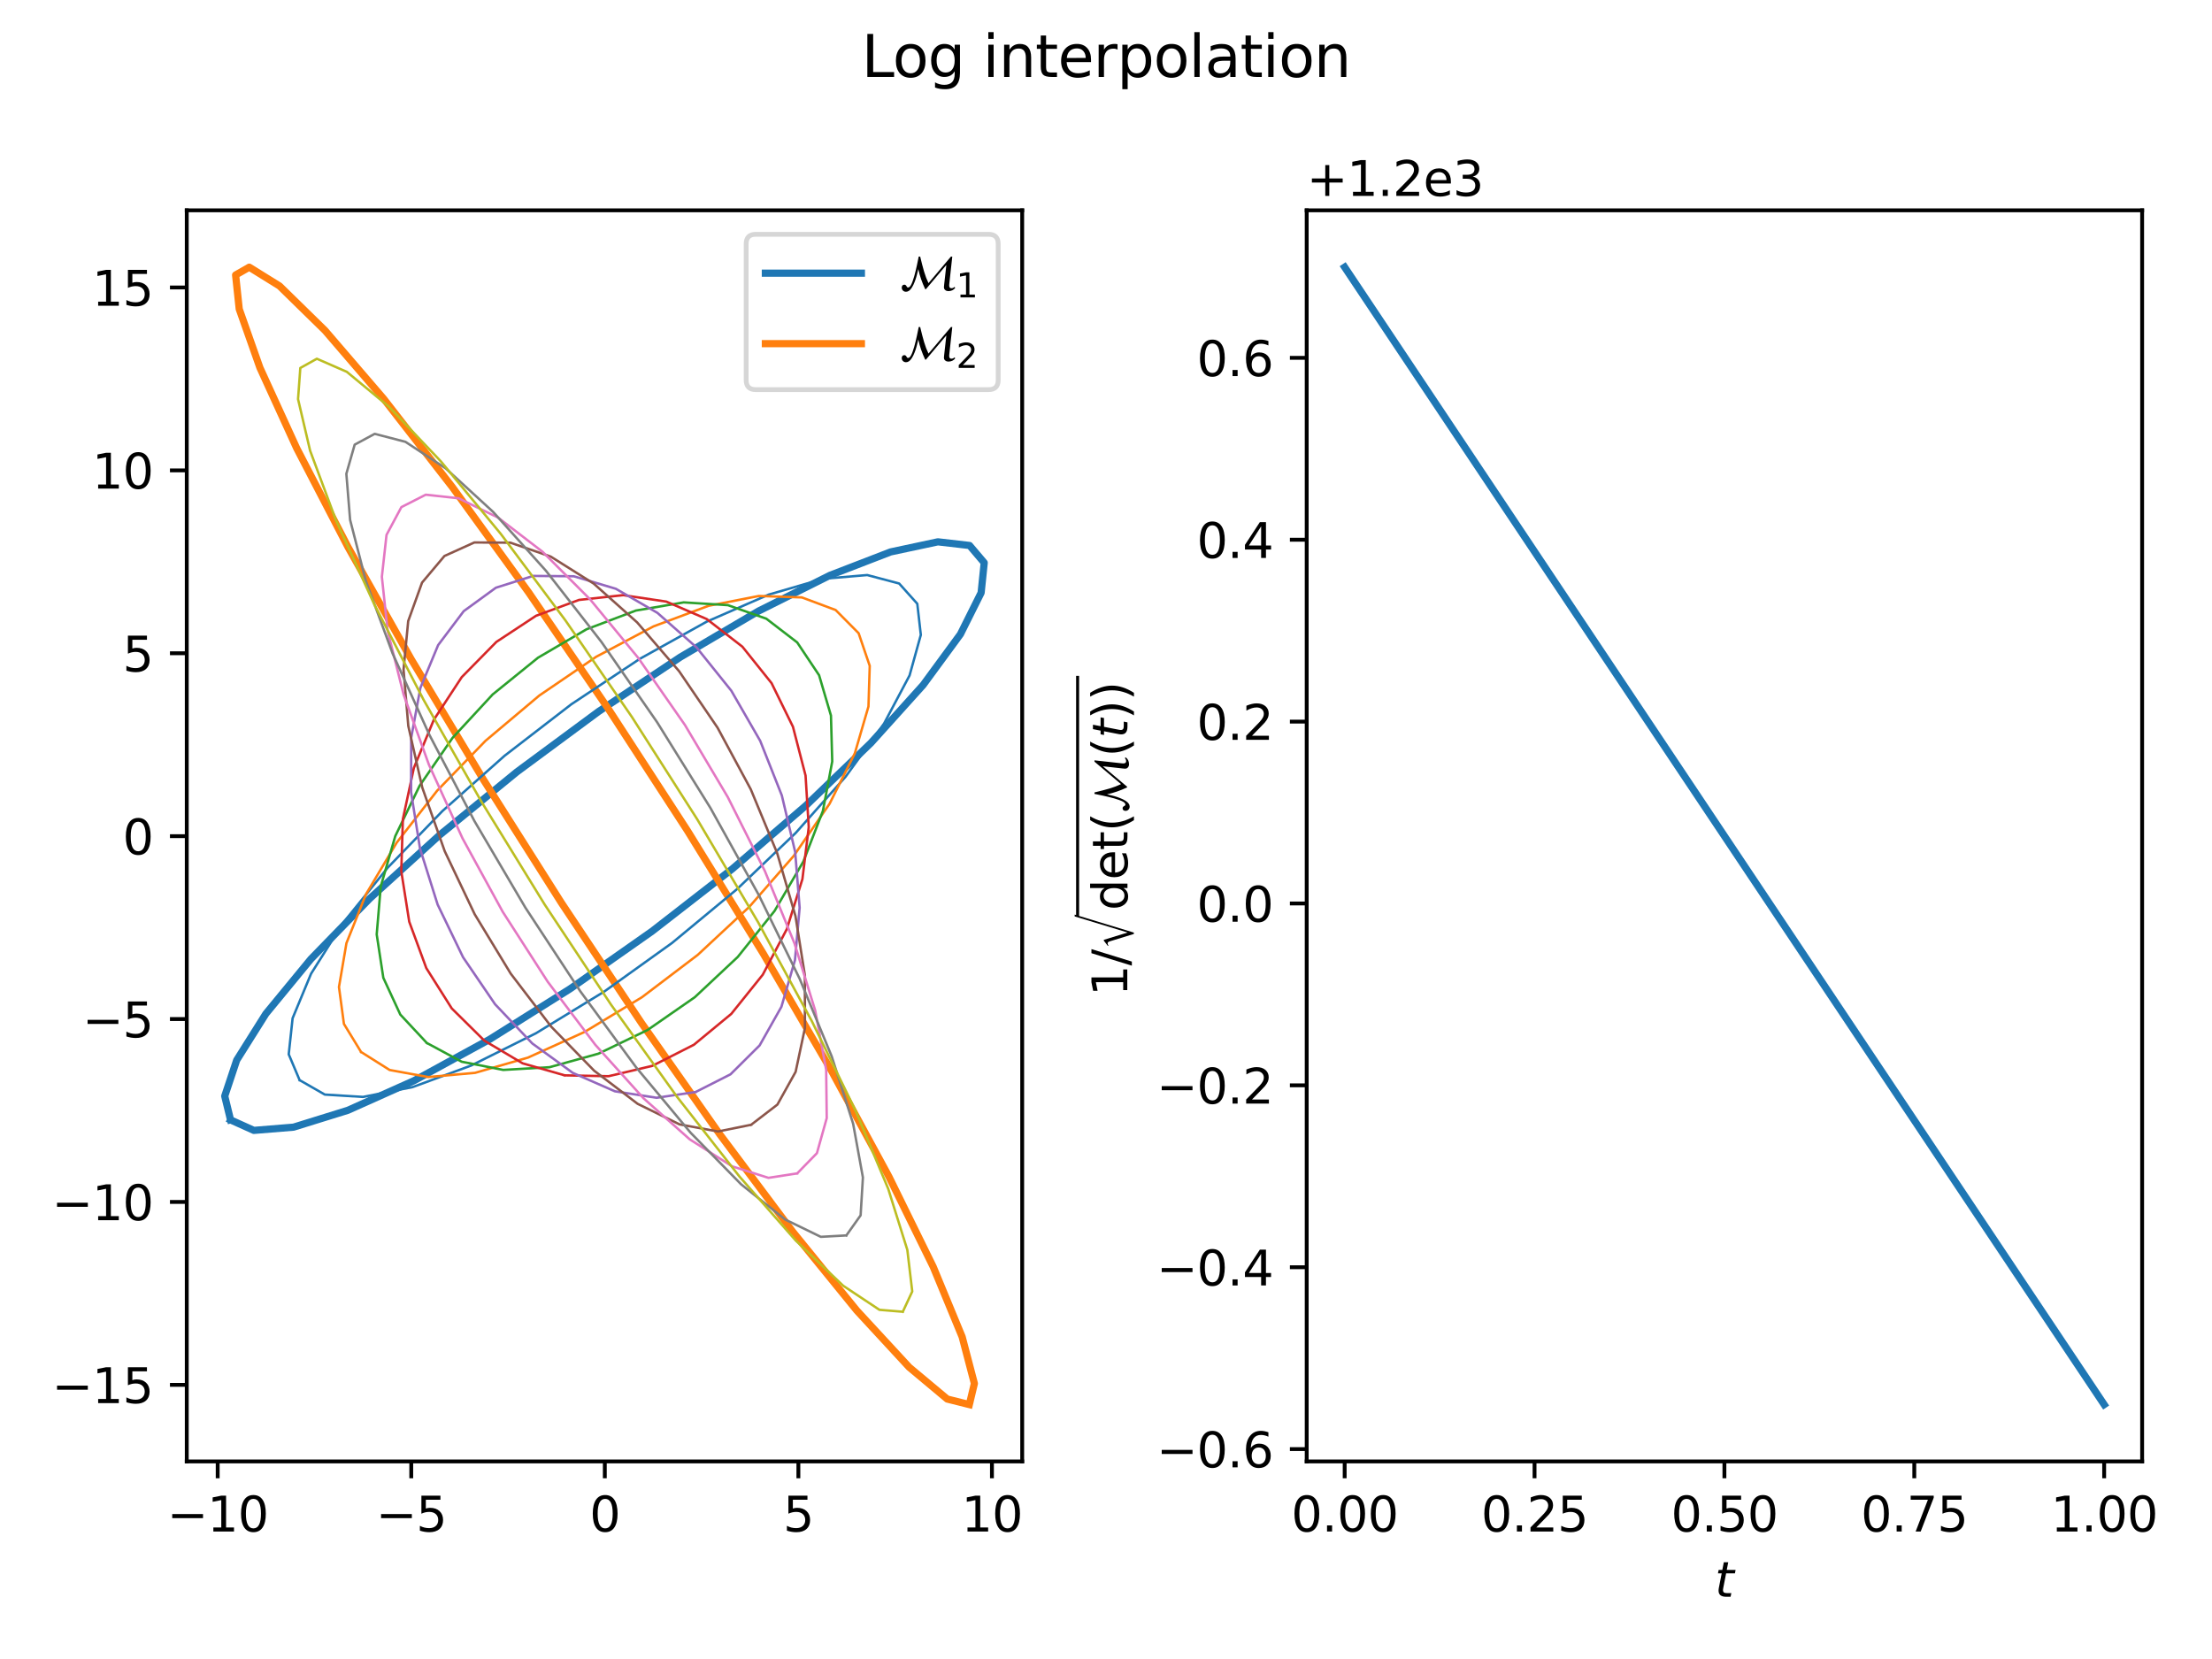 <?xml version="1.0" encoding="utf-8" standalone="no"?>
<!DOCTYPE svg PUBLIC "-//W3C//DTD SVG 1.1//EN"
  "http://www.w3.org/Graphics/SVG/1.1/DTD/svg11.dtd">
<svg xmlns:xlink="http://www.w3.org/1999/xlink" width="460.8pt" height="345.6pt" viewBox="0 0 460.8 345.6" xmlns="http://www.w3.org/2000/svg" version="1.1">
 <defs>
  <style type="text/css">*{stroke-linejoin: round; stroke-linecap: butt}</style>
 </defs>
 <g id="figure_1">
  <g id="patch_1">
   <path d="M 0 345.6 
L 460.8 345.6 
L 460.8 0 
L 0 0 
z
" style="fill: #ffffff"/>
  </g>
  <g id="axes_1">
   <g id="patch_2">
    <path d="M 38.905 304.444 
L 212.941 304.444 
L 212.941 43.812 
L 38.905 43.812 
z
" style="fill: #ffffff"/>
   </g>
   <g id="matplotlib.axis_1">
    <g id="xtick_1">
     <g id="line2d_1">
      <defs>
       <path id="mf4f79aca85" d="M 0 0 
L 0 3.5 
" style="stroke: #000000; stroke-width: 0.8"/>
      </defs>
      <g>
       <use xlink:href="#mf4f79aca85" x="45.348" y="304.444" style="stroke: #000000; stroke-width: 0.8"/>
      </g>
     </g>
     <g id="text_1">
      <!-- −10 -->
      <g transform="translate(34.796 319.042) scale(0.1 -0.1)">
       <defs>
        <path id="DejaVuSans-2212" d="M 678 2272 
L 4684 2272 
L 4684 1741 
L 678 1741 
L 678 2272 
z
" transform="scale(0.016)"/>
        <path id="DejaVuSans-31" d="M 794 531 
L 1825 531 
L 1825 4091 
L 703 3866 
L 703 4441 
L 1819 4666 
L 2450 4666 
L 2450 531 
L 3481 531 
L 3481 0 
L 794 0 
L 794 531 
z
" transform="scale(0.016)"/>
        <path id="DejaVuSans-30" d="M 2034 4250 
Q 1547 4250 1301 3770 
Q 1056 3291 1056 2328 
Q 1056 1369 1301 889 
Q 1547 409 2034 409 
Q 2525 409 2770 889 
Q 3016 1369 3016 2328 
Q 3016 3291 2770 3770 
Q 2525 4250 2034 4250 
z
M 2034 4750 
Q 2819 4750 3233 4129 
Q 3647 3509 3647 2328 
Q 3647 1150 3233 529 
Q 2819 -91 2034 -91 
Q 1250 -91 836 529 
Q 422 1150 422 2328 
Q 422 3509 836 4129 
Q 1250 4750 2034 4750 
z
" transform="scale(0.016)"/>
       </defs>
       <use xlink:href="#DejaVuSans-2212"/>
       <use xlink:href="#DejaVuSans-31" x="83.789"/>
       <use xlink:href="#DejaVuSans-30" x="147.412"/>
      </g>
     </g>
    </g>
    <g id="xtick_2">
     <g id="line2d_2">
      <g>
       <use xlink:href="#mf4f79aca85" x="85.671" y="304.444" style="stroke: #000000; stroke-width: 0.8"/>
      </g>
     </g>
     <g id="text_2">
      <!-- −5 -->
      <g transform="translate(78.3 319.042) scale(0.1 -0.1)">
       <defs>
        <path id="DejaVuSans-35" d="M 691 4666 
L 3169 4666 
L 3169 4134 
L 1269 4134 
L 1269 2991 
Q 1406 3038 1543 3061 
Q 1681 3084 1819 3084 
Q 2600 3084 3056 2656 
Q 3513 2228 3513 1497 
Q 3513 744 3044 326 
Q 2575 -91 1722 -91 
Q 1428 -91 1123 -41 
Q 819 9 494 109 
L 494 744 
Q 775 591 1075 516 
Q 1375 441 1709 441 
Q 2250 441 2565 725 
Q 2881 1009 2881 1497 
Q 2881 1984 2565 2268 
Q 2250 2553 1709 2553 
Q 1456 2553 1204 2497 
Q 953 2441 691 2322 
L 691 4666 
z
" transform="scale(0.016)"/>
       </defs>
       <use xlink:href="#DejaVuSans-2212"/>
       <use xlink:href="#DejaVuSans-35" x="83.789"/>
      </g>
     </g>
    </g>
    <g id="xtick_3">
     <g id="line2d_3">
      <g>
       <use xlink:href="#mf4f79aca85" x="125.994" y="304.444" style="stroke: #000000; stroke-width: 0.8"/>
      </g>
     </g>
     <g id="text_3">
      <!-- 0 -->
      <g transform="translate(122.813 319.042) scale(0.1 -0.1)">
       <use xlink:href="#DejaVuSans-30"/>
      </g>
     </g>
    </g>
    <g id="xtick_4">
     <g id="line2d_4">
      <g>
       <use xlink:href="#mf4f79aca85" x="166.317" y="304.444" style="stroke: #000000; stroke-width: 0.8"/>
      </g>
     </g>
     <g id="text_4">
      <!-- 5 -->
      <g transform="translate(163.136 319.042) scale(0.1 -0.1)">
       <use xlink:href="#DejaVuSans-35"/>
      </g>
     </g>
    </g>
    <g id="xtick_5">
     <g id="line2d_5">
      <g>
       <use xlink:href="#mf4f79aca85" x="206.64" y="304.444" style="stroke: #000000; stroke-width: 0.8"/>
      </g>
     </g>
     <g id="text_5">
      <!-- 10 -->
      <g transform="translate(200.277 319.042) scale(0.1 -0.1)">
       <use xlink:href="#DejaVuSans-31"/>
       <use xlink:href="#DejaVuSans-30" x="63.623"/>
      </g>
     </g>
    </g>
   </g>
   <g id="matplotlib.axis_2">
    <g id="ytick_1">
     <g id="line2d_6">
      <defs>
       <path id="md50366a484" d="M 0 0 
L -3.5 0 
" style="stroke: #000000; stroke-width: 0.8"/>
      </defs>
      <g>
       <use xlink:href="#md50366a484" x="38.905" y="288.49" style="stroke: #000000; stroke-width: 0.8"/>
      </g>
     </g>
     <g id="text_6">
      <!-- −15 -->
      <g transform="translate(10.8 292.289) scale(0.1 -0.1)">
       <use xlink:href="#DejaVuSans-2212"/>
       <use xlink:href="#DejaVuSans-31" x="83.789"/>
       <use xlink:href="#DejaVuSans-35" x="147.412"/>
      </g>
     </g>
    </g>
    <g id="ytick_2">
     <g id="line2d_7">
      <g>
       <use xlink:href="#md50366a484" x="38.905" y="250.389" style="stroke: #000000; stroke-width: 0.8"/>
      </g>
     </g>
     <g id="text_7">
      <!-- −10 -->
      <g transform="translate(10.8 254.188) scale(0.1 -0.1)">
       <use xlink:href="#DejaVuSans-2212"/>
       <use xlink:href="#DejaVuSans-31" x="83.789"/>
       <use xlink:href="#DejaVuSans-30" x="147.412"/>
      </g>
     </g>
    </g>
    <g id="ytick_3">
     <g id="line2d_8">
      <g>
       <use xlink:href="#md50366a484" x="38.905" y="212.288" style="stroke: #000000; stroke-width: 0.8"/>
      </g>
     </g>
     <g id="text_8">
      <!-- −5 -->
      <g transform="translate(17.163 216.088) scale(0.1 -0.1)">
       <use xlink:href="#DejaVuSans-2212"/>
       <use xlink:href="#DejaVuSans-35" x="83.789"/>
      </g>
     </g>
    </g>
    <g id="ytick_4">
     <g id="line2d_9">
      <g>
       <use xlink:href="#md50366a484" x="38.905" y="174.188" style="stroke: #000000; stroke-width: 0.8"/>
      </g>
     </g>
     <g id="text_9">
      <!-- 0 -->
      <g transform="translate(25.542 177.987) scale(0.1 -0.1)">
       <use xlink:href="#DejaVuSans-30"/>
      </g>
     </g>
    </g>
    <g id="ytick_5">
     <g id="line2d_10">
      <g>
       <use xlink:href="#md50366a484" x="38.905" y="136.087" style="stroke: #000000; stroke-width: 0.8"/>
      </g>
     </g>
     <g id="text_10">
      <!-- 5 -->
      <g transform="translate(25.542 139.886) scale(0.1 -0.1)">
       <use xlink:href="#DejaVuSans-35"/>
      </g>
     </g>
    </g>
    <g id="ytick_6">
     <g id="line2d_11">
      <g>
       <use xlink:href="#md50366a484" x="38.905" y="97.987" style="stroke: #000000; stroke-width: 0.8"/>
      </g>
     </g>
     <g id="text_11">
      <!-- 10 -->
      <g transform="translate(19.18 101.786) scale(0.1 -0.1)">
       <use xlink:href="#DejaVuSans-31"/>
       <use xlink:href="#DejaVuSans-30" x="63.623"/>
      </g>
     </g>
    </g>
    <g id="ytick_7">
     <g id="line2d_12">
      <g>
       <use xlink:href="#md50366a484" x="38.905" y="59.886" style="stroke: #000000; stroke-width: 0.8"/>
      </g>
     </g>
     <g id="text_12">
      <!-- 15 -->
      <g transform="translate(19.18 63.685) scale(0.1 -0.1)">
       <use xlink:href="#DejaVuSans-31"/>
       <use xlink:href="#DejaVuSans-35" x="63.623"/>
      </g>
     </g>
    </g>
   </g>
   <g id="line2d_13">
    <path d="M 48.025 233.292 
L 46.815 228.338 
L 49.308 220.852 
L 55.386 211.185 
L 64.765 199.787 
L 77.008 187.192 
L 91.541 173.989 
L 107.685 160.796 
L 124.685 148.228 
L 141.747 136.875 
L 158.071 127.266 
L 172.896 119.851 
L 185.528 114.977 
L 195.376 112.872 
L 201.98 113.633 
L 205.031 117.227 
L 204.386 123.483 
L 200.075 132.111 
L 192.301 142.705 
L 181.426 154.772 
L 167.959 167.747 
L 152.53 181.023 
L 135.86 193.98 
L 118.729 206.011 
L 101.938 216.554 
L 86.271 225.116 
L 72.462 231.296 
L 61.156 234.807 
L 52.881 235.482 
L 48.025 233.292 
" clip-path="url(#p5edd21b27c)" style="fill: none; stroke: #1f77b4; stroke-width: 1.5; stroke-linecap: square"/>
   </g>
   <g id="line2d_14">
    <path d="M 201.93 292.597 
L 197.329 291.447 
L 189.392 284.814 
L 178.49 273.008 
L 165.134 256.581 
L 149.948 236.302 
L 133.641 213.119 
L 116.977 188.115 
L 100.735 162.46 
L 85.674 137.353 
L 72.498 113.969 
L 61.823 93.4 
L 54.149 76.609 
L 49.835 64.381 
L 49.081 57.287 
L 51.924 55.659 
L 58.23 59.574 
L 67.705 68.847 
L 79.906 83.047 
L 94.261 101.508 
L 110.1 123.367 
L 126.682 147.603 
L 143.233 173.082 
L 158.977 198.613 
L 173.178 223.001 
L 185.174 245.107 
L 194.402 263.897 
L 200.432 278.492 
L 202.981 288.21 
L 201.93 292.597 
" clip-path="url(#p5edd21b27c)" style="fill: none; stroke: #ff7f0e; stroke-width: 1.5; stroke-linecap: square"/>
   </g>
   <g id="line2d_15">
    <path d="M 62.417 225.01 
L 60.146 219.626 
L 60.955 212.117 
L 64.804 202.834 
L 71.514 192.212 
L 80.772 180.747 
L 92.145 168.975 
L 105.1 157.448 
L 119.032 146.702 
L 133.29 137.242 
L 147.206 129.51 
L 160.131 123.867 
L 171.459 120.576 
L 180.662 119.793 
L 187.308 121.553 
L 191.088 125.774 
L 191.823 132.259 
L 189.481 140.704 
L 184.17 150.715 
L 176.138 161.824 
L 165.763 173.511 
L 153.527 185.229 
L 140.004 196.431 
L 125.826 206.593 
L 111.656 215.24 
L 98.156 221.967 
L 85.958 226.46 
L 75.632 228.509 
L 67.661 228.018 
L 62.417 225.01 
" clip-path="url(#p5edd21b27c)" style="fill: none; stroke: #1f77b4; stroke-width: 0.5; stroke-linecap: square"/>
   </g>
   <g id="line2d_16">
    <path d="M 75.219 219.148 
L 71.646 213.298 
L 70.614 205.618 
L 72.172 196.469 
L 76.246 186.278 
L 82.647 175.522 
L 91.074 164.703 
L 101.134 154.328 
L 112.357 144.882 
L 124.217 136.805 
L 136.16 130.477 
L 147.628 126.193 
L 158.084 124.153 
L 167.04 124.452 
L 174.077 127.077 
L 178.865 131.905 
L 181.181 138.71 
L 180.917 147.174 
L 178.084 156.901 
L 172.816 167.436 
L 165.358 178.287 
L 156.06 188.946 
L 145.356 198.916 
L 133.747 207.729 
L 121.775 214.973 
L 110 220.311 
L 98.973 223.492 
L 89.21 224.367 
L 81.167 222.897 
L 75.219 219.148 
" clip-path="url(#p5edd21b27c)" style="fill: none; stroke: #ff7f0e; stroke-width: 0.5; stroke-linecap: square"/>
   </g>
   <g id="line2d_17">
    <path d="M 88.915 217.269 
L 83.388 211.348 
L 79.852 203.69 
L 78.474 194.652 
L 79.318 184.657 
L 82.344 174.172 
L 87.411 163.689 
L 94.283 153.696 
L 102.637 144.661 
L 112.084 137.007 
L 122.18 131.092 
L 132.455 127.192 
L 142.428 125.489 
L 151.633 126.063 
L 159.639 128.888 
L 166.071 133.83 
L 170.63 140.66 
L 173.101 149.058 
L 173.37 158.63 
L 171.423 168.93 
L 167.352 179.476 
L 161.348 189.775 
L 153.69 199.345 
L 144.737 207.738 
L 134.908 214.563 
L 124.662 219.5 
L 114.478 222.318 
L 104.833 222.885 
L 96.177 221.176 
L 88.915 217.269 
" clip-path="url(#p5edd21b27c)" style="fill: none; stroke: #2ca02c; stroke-width: 0.5; stroke-linecap: square"/>
   </g>
   <g id="line2d_18">
    <path d="M 117.625 224.014 
L 108.861 221.506 
L 100.898 216.785 
L 94.109 210.072 
L 88.81 201.681 
L 85.251 192.005 
L 83.596 181.496 
L 83.924 170.645 
L 86.219 159.959 
L 90.374 149.939 
L 96.194 141.053 
L 103.408 133.716 
L 111.678 128.271 
L 120.617 124.974 
L 129.808 123.978 
L 138.82 125.329 
L 147.233 128.965 
L 154.652 134.716 
L 160.732 142.312 
L 165.187 151.399 
L 167.81 161.551 
L 168.477 172.295 
L 167.158 183.126 
L 163.914 193.54 
L 158.897 203.049 
L 152.341 211.208 
L 144.554 217.637 
L 135.899 222.033 
L 126.78 224.193 
L 117.625 224.014 
" clip-path="url(#p5edd21b27c)" style="fill: none; stroke: #d62728; stroke-width: 0.5; stroke-linecap: square"/>
   </g>
   <g id="line2d_19">
    <path d="M 144.914 227.485 
L 136.754 228.685 
L 128.09 227.337 
L 119.328 223.504 
L 110.878 217.365 
L 103.135 209.207 
L 96.461 199.411 
L 91.167 188.436 
L 87.502 176.795 
L 85.637 165.032 
L 85.659 153.697 
L 87.567 143.321 
L 91.271 134.387 
L 96.6 127.315 
L 103.302 122.434 
L 111.066 119.973 
L 119.528 120.047 
L 128.292 122.653 
L 136.949 127.669 
L 145.093 134.859 
L 152.344 143.889 
L 158.364 154.335 
L 162.869 165.71 
L 165.651 177.481 
L 166.578 189.098 
L 165.607 200.018 
L 162.784 209.73 
L 158.241 217.78 
L 152.19 223.792 
L 144.914 227.485 
" clip-path="url(#p5edd21b27c)" style="fill: none; stroke: #9467bd; stroke-width: 0.5; stroke-linecap: square"/>
   </g>
   <g id="line2d_20">
    <path d="M 156.467 234.314 
L 149.563 235.71 
L 141.557 234.229 
L 132.824 229.941 
L 123.771 223.045 
L 114.823 213.865 
L 106.396 202.83 
L 98.886 190.456 
L 92.643 177.32 
L 87.96 164.039 
L 85.056 151.232 
L 84.065 139.498 
L 85.035 129.386 
L 87.92 121.37 
L 92.586 115.823 
L 98.814 113.005 
L 106.312 113.048 
L 114.731 115.949 
L 123.676 121.574 
L 132.73 129.659 
L 141.469 139.827 
L 149.484 151.601 
L 156.401 164.431 
L 161.896 177.717 
L 165.713 190.838 
L 167.672 203.181 
L 167.682 214.168 
L 165.743 223.285 
L 161.945 230.107 
L 156.467 234.314 
" clip-path="url(#p5edd21b27c)" style="fill: none; stroke: #8c564b; stroke-width: 0.5; stroke-linecap: square"/>
   </g>
   <g id="line2d_21">
    <path d="M 166.07 244.439 
L 160.086 245.367 
L 152.508 242.967 
L 143.69 237.351 
L 134.044 228.781 
L 124.022 217.659 
L 114.092 204.504 
L 104.719 189.932 
L 96.341 174.623 
L 89.349 159.294 
L 84.071 144.662 
L 80.752 131.41 
L 79.55 120.158 
L 80.519 111.433 
L 83.614 105.642 
L 88.691 103.056 
L 95.512 103.796 
L 103.759 107.828 
L 113.045 114.962 
L 122.937 124.866 
L 132.971 137.076 
L 142.68 151.022 
L 151.608 166.05 
L 159.338 181.459 
L 165.51 196.529 
L 169.833 210.553 
L 172.107 222.877 
L 172.225 232.924 
L 170.18 240.225 
L 166.07 244.439 
" clip-path="url(#p5edd21b27c)" style="fill: none; stroke: #e377c2; stroke-width: 0.5; stroke-linecap: square"/>
   </g>
   <g id="line2d_22">
    <path d="M 176.311 257.359 
L 170.989 257.655 
L 163.562 254.047 
L 154.378 246.705 
L 143.868 235.973 
L 132.521 222.351 
L 120.869 206.478 
L 109.457 189.094 
L 98.819 171.014 
L 89.45 153.082 
L 81.791 136.136 
L 76.199 120.971 
L 72.934 108.293 
L 72.151 98.697 
L 73.886 92.63 
L 78.057 90.377 
L 84.469 92.043 
L 92.823 97.55 
L 102.729 106.641 
L 113.722 118.89 
L 125.288 133.724 
L 136.888 150.451 
L 147.979 168.287 
L 158.041 186.4 
L 166.605 203.941 
L 173.27 220.091 
L 177.725 234.095 
L 179.76 245.298 
L 179.282 253.175 
L 176.311 257.359 
" clip-path="url(#p5edd21b27c)" style="fill: none; stroke: #7f7f7f; stroke-width: 0.5; stroke-linecap: square"/>
   </g>
   <g id="line2d_23">
    <path d="M 188.07 273.262 
L 183.199 272.859 
L 175.653 267.842 
L 165.785 258.446 
L 154.057 245.109 
L 141.016 228.457 
L 127.273 209.267 
L 113.47 188.437 
L 100.253 166.941 
L 88.239 145.783 
L 77.991 125.954 
L 69.987 108.38 
L 64.602 93.883 
L 62.088 83.141 
L 62.562 76.656 
L 66.002 74.732 
L 72.247 77.458 
L 81.005 84.708 
L 91.866 96.141 
L 104.324 111.223 
L 117.795 129.25 
L 131.649 149.378 
L 145.239 170.666 
L 157.929 192.119 
L 169.125 212.733 
L 178.305 231.545 
L 185.039 247.675 
L 189.012 260.369 
L 190.038 269.033 
L 188.07 273.262 
" clip-path="url(#p5edd21b27c)" style="fill: none; stroke: #bcbd22; stroke-width: 0.5; stroke-linecap: square"/>
   </g>
   <g id="patch_3">
    <path d="M 38.905 304.444 
L 38.905 43.812 
" style="fill: none; stroke: #000000; stroke-width: 0.8; stroke-linejoin: miter; stroke-linecap: square"/>
   </g>
   <g id="patch_4">
    <path d="M 212.941 304.444 
L 212.941 43.812 
" style="fill: none; stroke: #000000; stroke-width: 0.8; stroke-linejoin: miter; stroke-linecap: square"/>
   </g>
   <g id="patch_5">
    <path d="M 38.905 304.444 
L 212.941 304.444 
" style="fill: none; stroke: #000000; stroke-width: 0.8; stroke-linejoin: miter; stroke-linecap: square"/>
   </g>
   <g id="patch_6">
    <path d="M 38.905 43.812 
L 212.941 43.812 
" style="fill: none; stroke: #000000; stroke-width: 0.8; stroke-linejoin: miter; stroke-linecap: square"/>
   </g>
   <g id="legend_1">
    <g id="patch_7">
     <path d="M 157.441 81.168 
L 205.941 81.168 
Q 207.941 81.168 207.941 79.168 
L 207.941 50.812 
Q 207.941 48.812 205.941 48.812 
L 157.441 48.812 
Q 155.441 48.812 155.441 50.812 
L 155.441 79.168 
Q 155.441 81.168 157.441 81.168 
z
" style="fill: #ffffff; opacity: 0.8; stroke: #cccccc; stroke-linejoin: miter"/>
    </g>
    <g id="line2d_24">
     <path d="M 159.441 56.911 
L 169.441 56.911 
L 179.441 56.911 
" style="fill: none; stroke: #1f77b4; stroke-width: 1.5; stroke-linecap: square"/>
    </g>
    <g id="text_13">
     <!-- $\mathcal{M}_1$ -->
     <g transform="translate(187.441 60.411) scale(0.1 -0.1)">
      <defs>
       <path id="STIXNonUnicode-Italic-e239" d="M 7123 346 
L 7219 224 
Q 6912 -205 6310 -205 
Q 6208 -205 6096 -169 
Q 5984 -134 5865 -12 
Q 5747 109 5747 307 
Q 5747 384 5779 653 
L 6061 3181 
L 6042 3181 
L 3405 51 
L 3309 51 
Q 2682 1382 2413 2650 
L 2406 2650 
Q 2400 2611 2345 2390 
Q 2291 2170 2265 2061 
Q 2240 1952 2179 1725 
Q 2118 1498 2060 1338 
Q 2003 1178 1926 976 
Q 1850 774 1760 592 
Q 1670 410 1568 250 
Q 1229 -288 813 -288 
Q 576 -288 416 -131 
Q 256 26 256 250 
Q 256 422 345 528 
Q 435 634 595 634 
Q 698 634 768 576 
Q 838 518 867 451 
Q 896 384 947 326 
Q 998 269 1062 269 
Q 1274 269 1446 570 
Q 1555 762 1673 1088 
Q 1792 1414 1881 1731 
Q 1971 2048 2076 2483 
Q 2182 2918 2236 3187 
Q 2291 3456 2371 3840 
Q 2451 4224 2464 4294 
L 2656 4294 
Q 2931 3136 3168 2329 
Q 3405 1523 3738 838 
L 6662 4294 
L 6835 4294 
L 6445 730 
Q 6432 614 6432 544 
Q 6432 173 6714 173 
Q 6950 173 7123 346 
z
" transform="scale(0.016)"/>
      </defs>
      <use xlink:href="#STIXNonUnicode-Italic-e239" transform="translate(0 0.906)"/>
      <use xlink:href="#DejaVuSans-31" transform="translate(117.557 -15.5) scale(0.7)"/>
     </g>
    </g>
    <g id="line2d_25">
     <path d="M 159.441 71.589 
L 169.441 71.589 
L 179.441 71.589 
" style="fill: none; stroke: #ff7f0e; stroke-width: 1.5; stroke-linecap: square"/>
    </g>
    <g id="text_14">
     <!-- $\mathcal{M}_2$ -->
     <g transform="translate(187.441 75.089) scale(0.1 -0.1)">
      <defs>
       <path id="DejaVuSans-32" d="M 1228 531 
L 3431 531 
L 3431 0 
L 469 0 
L 469 531 
Q 828 903 1448 1529 
Q 2069 2156 2228 2338 
Q 2531 2678 2651 2914 
Q 2772 3150 2772 3378 
Q 2772 3750 2511 3984 
Q 2250 4219 1831 4219 
Q 1534 4219 1204 4116 
Q 875 4013 500 3803 
L 500 4441 
Q 881 4594 1212 4672 
Q 1544 4750 1819 4750 
Q 2544 4750 2975 4387 
Q 3406 4025 3406 3419 
Q 3406 3131 3298 2873 
Q 3191 2616 2906 2266 
Q 2828 2175 2409 1742 
Q 1991 1309 1228 531 
z
" transform="scale(0.016)"/>
      </defs>
      <use xlink:href="#STIXNonUnicode-Italic-e239" transform="translate(0 0.906)"/>
      <use xlink:href="#DejaVuSans-32" transform="translate(117.557 -15.5) scale(0.7)"/>
     </g>
    </g>
   </g>
  </g>
  <g id="axes_2">
   <g id="patch_8">
    <path d="M 272.209 304.444 
L 446.246 304.444 
L 446.246 43.812 
L 272.209 43.812 
z
" style="fill: #ffffff"/>
   </g>
   <g id="matplotlib.axis_3">
    <g id="xtick_6">
     <g id="line2d_26">
      <g>
       <use xlink:href="#mf4f79aca85" x="280.12" y="304.444" style="stroke: #000000; stroke-width: 0.8"/>
      </g>
     </g>
     <g id="text_15">
      <!-- 0.00 -->
      <g transform="translate(268.987 319.042) scale(0.1 -0.1)">
       <defs>
        <path id="DejaVuSans-2e" d="M 684 794 
L 1344 794 
L 1344 0 
L 684 0 
L 684 794 
z
" transform="scale(0.016)"/>
       </defs>
       <use xlink:href="#DejaVuSans-30"/>
       <use xlink:href="#DejaVuSans-2e" x="63.623"/>
       <use xlink:href="#DejaVuSans-30" x="95.41"/>
       <use xlink:href="#DejaVuSans-30" x="159.033"/>
      </g>
     </g>
    </g>
    <g id="xtick_7">
     <g id="line2d_27">
      <g>
       <use xlink:href="#mf4f79aca85" x="319.674" y="304.444" style="stroke: #000000; stroke-width: 0.8"/>
      </g>
     </g>
     <g id="text_16">
      <!-- 0.25 -->
      <g transform="translate(308.541 319.042) scale(0.1 -0.1)">
       <use xlink:href="#DejaVuSans-30"/>
       <use xlink:href="#DejaVuSans-2e" x="63.623"/>
       <use xlink:href="#DejaVuSans-32" x="95.41"/>
       <use xlink:href="#DejaVuSans-35" x="159.033"/>
      </g>
     </g>
    </g>
    <g id="xtick_8">
     <g id="line2d_28">
      <g>
       <use xlink:href="#mf4f79aca85" x="359.227" y="304.444" style="stroke: #000000; stroke-width: 0.8"/>
      </g>
     </g>
     <g id="text_17">
      <!-- 0.50 -->
      <g transform="translate(348.095 319.042) scale(0.1 -0.1)">
       <use xlink:href="#DejaVuSans-30"/>
       <use xlink:href="#DejaVuSans-2e" x="63.623"/>
       <use xlink:href="#DejaVuSans-35" x="95.41"/>
       <use xlink:href="#DejaVuSans-30" x="159.033"/>
      </g>
     </g>
    </g>
    <g id="xtick_9">
     <g id="line2d_29">
      <g>
       <use xlink:href="#mf4f79aca85" x="398.781" y="304.444" style="stroke: #000000; stroke-width: 0.8"/>
      </g>
     </g>
     <g id="text_18">
      <!-- 0.75 -->
      <g transform="translate(387.648 319.042) scale(0.1 -0.1)">
       <defs>
        <path id="DejaVuSans-37" d="M 525 4666 
L 3525 4666 
L 3525 4397 
L 1831 0 
L 1172 0 
L 2766 4134 
L 525 4134 
L 525 4666 
z
" transform="scale(0.016)"/>
       </defs>
       <use xlink:href="#DejaVuSans-30"/>
       <use xlink:href="#DejaVuSans-2e" x="63.623"/>
       <use xlink:href="#DejaVuSans-37" x="95.41"/>
       <use xlink:href="#DejaVuSans-35" x="159.033"/>
      </g>
     </g>
    </g>
    <g id="xtick_10">
     <g id="line2d_30">
      <g>
       <use xlink:href="#mf4f79aca85" x="438.335" y="304.444" style="stroke: #000000; stroke-width: 0.8"/>
      </g>
     </g>
     <g id="text_19">
      <!-- 1.00 -->
      <g transform="translate(427.202 319.042) scale(0.1 -0.1)">
       <use xlink:href="#DejaVuSans-31"/>
       <use xlink:href="#DejaVuSans-2e" x="63.623"/>
       <use xlink:href="#DejaVuSans-30" x="95.41"/>
       <use xlink:href="#DejaVuSans-30" x="159.033"/>
      </g>
     </g>
    </g>
    <g id="text_20">
     <!-- $t$ -->
     <g transform="translate(357.227 332.72) scale(0.1 -0.1)">
      <defs>
       <path id="DejaVuSans-Oblique-74" d="M 2706 3500 
L 2619 3053 
L 1472 3053 
L 1100 1153 
Q 1081 1047 1072 975 
Q 1063 903 1063 863 
Q 1063 663 1183 572 
Q 1303 481 1569 481 
L 2150 481 
L 2053 0 
L 1503 0 
Q 991 0 739 200 
Q 488 400 488 806 
Q 488 878 497 964 
Q 506 1050 525 1153 
L 897 3053 
L 409 3053 
L 500 3500 
L 978 3500 
L 1172 4494 
L 1747 4494 
L 1556 3500 
L 2706 3500 
z
" transform="scale(0.016)"/>
      </defs>
      <use xlink:href="#DejaVuSans-Oblique-74" transform="translate(0 0.781)"/>
     </g>
    </g>
   </g>
   <g id="matplotlib.axis_4">
    <g id="ytick_8">
     <g id="line2d_31">
      <g>
       <use xlink:href="#md50366a484" x="272.209" y="301.874" style="stroke: #000000; stroke-width: 0.8"/>
      </g>
     </g>
     <g id="text_21">
      <!-- −0.6 -->
      <g transform="translate(240.926 305.673) scale(0.1 -0.1)">
       <defs>
        <path id="DejaVuSans-36" d="M 2113 2584 
Q 1688 2584 1439 2293 
Q 1191 2003 1191 1497 
Q 1191 994 1439 701 
Q 1688 409 2113 409 
Q 2538 409 2786 701 
Q 3034 994 3034 1497 
Q 3034 2003 2786 2293 
Q 2538 2584 2113 2584 
z
M 3366 4563 
L 3366 3988 
Q 3128 4100 2886 4159 
Q 2644 4219 2406 4219 
Q 1781 4219 1451 3797 
Q 1122 3375 1075 2522 
Q 1259 2794 1537 2939 
Q 1816 3084 2150 3084 
Q 2853 3084 3261 2657 
Q 3669 2231 3669 1497 
Q 3669 778 3244 343 
Q 2819 -91 2113 -91 
Q 1303 -91 875 529 
Q 447 1150 447 2328 
Q 447 3434 972 4092 
Q 1497 4750 2381 4750 
Q 2619 4750 2861 4703 
Q 3103 4656 3366 4563 
z
" transform="scale(0.016)"/>
       </defs>
       <use xlink:href="#DejaVuSans-2212"/>
       <use xlink:href="#DejaVuSans-30" x="83.789"/>
       <use xlink:href="#DejaVuSans-2e" x="147.412"/>
       <use xlink:href="#DejaVuSans-36" x="179.199"/>
      </g>
     </g>
    </g>
    <g id="ytick_9">
     <g id="line2d_32">
      <g>
       <use xlink:href="#md50366a484" x="272.209" y="263.986" style="stroke: #000000; stroke-width: 0.8"/>
      </g>
     </g>
     <g id="text_22">
      <!-- −0.4 -->
      <g transform="translate(240.926 267.786) scale(0.1 -0.1)">
       <defs>
        <path id="DejaVuSans-34" d="M 2419 4116 
L 825 1625 
L 2419 1625 
L 2419 4116 
z
M 2253 4666 
L 3047 4666 
L 3047 1625 
L 3713 1625 
L 3713 1100 
L 3047 1100 
L 3047 0 
L 2419 0 
L 2419 1100 
L 313 1100 
L 313 1709 
L 2253 4666 
z
" transform="scale(0.016)"/>
       </defs>
       <use xlink:href="#DejaVuSans-2212"/>
       <use xlink:href="#DejaVuSans-30" x="83.789"/>
       <use xlink:href="#DejaVuSans-2e" x="147.412"/>
       <use xlink:href="#DejaVuSans-34" x="179.199"/>
      </g>
     </g>
    </g>
    <g id="ytick_10">
     <g id="line2d_33">
      <g>
       <use xlink:href="#md50366a484" x="272.209" y="226.098" style="stroke: #000000; stroke-width: 0.8"/>
      </g>
     </g>
     <g id="text_23">
      <!-- −0.2 -->
      <g transform="translate(240.926 229.898) scale(0.1 -0.1)">
       <use xlink:href="#DejaVuSans-2212"/>
       <use xlink:href="#DejaVuSans-30" x="83.789"/>
       <use xlink:href="#DejaVuSans-2e" x="147.412"/>
       <use xlink:href="#DejaVuSans-32" x="179.199"/>
      </g>
     </g>
    </g>
    <g id="ytick_11">
     <g id="line2d_34">
      <g>
       <use xlink:href="#md50366a484" x="272.209" y="188.211" style="stroke: #000000; stroke-width: 0.8"/>
      </g>
     </g>
     <g id="text_24">
      <!-- 0.0 -->
      <g transform="translate(249.306 192.01) scale(0.1 -0.1)">
       <use xlink:href="#DejaVuSans-30"/>
       <use xlink:href="#DejaVuSans-2e" x="63.623"/>
       <use xlink:href="#DejaVuSans-30" x="95.41"/>
      </g>
     </g>
    </g>
    <g id="ytick_12">
     <g id="line2d_35">
      <g>
       <use xlink:href="#md50366a484" x="272.209" y="150.323" style="stroke: #000000; stroke-width: 0.8"/>
      </g>
     </g>
     <g id="text_25">
      <!-- 0.2 -->
      <g transform="translate(249.306 154.122) scale(0.1 -0.1)">
       <use xlink:href="#DejaVuSans-30"/>
       <use xlink:href="#DejaVuSans-2e" x="63.623"/>
       <use xlink:href="#DejaVuSans-32" x="95.41"/>
      </g>
     </g>
    </g>
    <g id="ytick_13">
     <g id="line2d_36">
      <g>
       <use xlink:href="#md50366a484" x="272.209" y="112.435" style="stroke: #000000; stroke-width: 0.8"/>
      </g>
     </g>
     <g id="text_26">
      <!-- 0.4 -->
      <g transform="translate(249.306 116.234) scale(0.1 -0.1)">
       <use xlink:href="#DejaVuSans-30"/>
       <use xlink:href="#DejaVuSans-2e" x="63.623"/>
       <use xlink:href="#DejaVuSans-34" x="95.41"/>
      </g>
     </g>
    </g>
    <g id="ytick_14">
     <g id="line2d_37">
      <g>
       <use xlink:href="#md50366a484" x="272.209" y="74.547" style="stroke: #000000; stroke-width: 0.8"/>
      </g>
     </g>
     <g id="text_27">
      <!-- 0.6 -->
      <g transform="translate(249.306 78.346) scale(0.1 -0.1)">
       <use xlink:href="#DejaVuSans-30"/>
       <use xlink:href="#DejaVuSans-2e" x="63.623"/>
       <use xlink:href="#DejaVuSans-36" x="95.41"/>
      </g>
     </g>
    </g>
    <g id="text_28">
     <!-- $1/\sqrt{\det(\mathcal{M}(t))}$ -->
     <g transform="translate(234.847 207.528) rotate(-90) scale(0.1 -0.1)">
      <defs>
       <path id="DejaVuSans-2f" d="M 1625 4666 
L 2156 4666 
L 531 -594 
L 0 -594 
L 1625 4666 
z
" transform="scale(0.016)"/>
       <path id="STIXSizeOneSym-Regular-221a" d="M 6970 9933 
L 3373 -1888 
L 3104 -1888 
L 1626 2918 
Q 1555 3149 1465 3251 
Q 1376 3354 1229 3354 
Q 1011 3354 794 3181 
L 717 3309 
L 1766 4115 
L 1926 4115 
L 3379 -602 
L 3405 -602 
L 6605 9933 
L 6970 9933 
z
" transform="scale(0.016)"/>
       <path id="DejaVuSans-64" d="M 2906 2969 
L 2906 4863 
L 3481 4863 
L 3481 0 
L 2906 0 
L 2906 525 
Q 2725 213 2448 61 
Q 2172 -91 1784 -91 
Q 1150 -91 751 415 
Q 353 922 353 1747 
Q 353 2572 751 3078 
Q 1150 3584 1784 3584 
Q 2172 3584 2448 3432 
Q 2725 3281 2906 2969 
z
M 947 1747 
Q 947 1113 1208 752 
Q 1469 391 1925 391 
Q 2381 391 2643 752 
Q 2906 1113 2906 1747 
Q 2906 2381 2643 2742 
Q 2381 3103 1925 3103 
Q 1469 3103 1208 2742 
Q 947 2381 947 1747 
z
" transform="scale(0.016)"/>
       <path id="DejaVuSans-65" d="M 3597 1894 
L 3597 1613 
L 953 1613 
Q 991 1019 1311 708 
Q 1631 397 2203 397 
Q 2534 397 2845 478 
Q 3156 559 3463 722 
L 3463 178 
Q 3153 47 2828 -22 
Q 2503 -91 2169 -91 
Q 1331 -91 842 396 
Q 353 884 353 1716 
Q 353 2575 817 3079 
Q 1281 3584 2069 3584 
Q 2775 3584 3186 3129 
Q 3597 2675 3597 1894 
z
M 3022 2063 
Q 3016 2534 2758 2815 
Q 2500 3097 2075 3097 
Q 1594 3097 1305 2825 
Q 1016 2553 972 2059 
L 3022 2063 
z
" transform="scale(0.016)"/>
       <path id="DejaVuSans-74" d="M 1172 4494 
L 1172 3500 
L 2356 3500 
L 2356 3053 
L 1172 3053 
L 1172 1153 
Q 1172 725 1289 603 
Q 1406 481 1766 481 
L 2356 481 
L 2356 0 
L 1766 0 
Q 1100 0 847 248 
Q 594 497 594 1153 
L 594 3053 
L 172 3053 
L 172 3500 
L 594 3500 
L 594 4494 
L 1172 4494 
z
" transform="scale(0.016)"/>
       <path id="DejaVuSans-28" d="M 1984 4856 
Q 1566 4138 1362 3434 
Q 1159 2731 1159 2009 
Q 1159 1288 1364 580 
Q 1569 -128 1984 -844 
L 1484 -844 
Q 1016 -109 783 600 
Q 550 1309 550 2009 
Q 550 2706 781 3412 
Q 1013 4119 1484 4856 
L 1984 4856 
z
" transform="scale(0.016)"/>
       <path id="DejaVuSans-29" d="M 513 4856 
L 1013 4856 
Q 1481 4119 1714 3412 
Q 1947 2706 1947 2009 
Q 1947 1309 1714 600 
Q 1481 -109 1013 -844 
L 513 -844 
Q 928 -128 1133 580 
Q 1338 1288 1338 2009 
Q 1338 2731 1133 3434 
Q 928 4138 513 4856 
z
" transform="scale(0.016)"/>
      </defs>
      <use xlink:href="#DejaVuSans-31" transform="translate(0 0.141)"/>
      <use xlink:href="#DejaVuSans-2f" transform="translate(63.623 0.141)"/>
      <use xlink:href="#STIXSizeOneSym-Regular-221a" transform="translate(97.314 6.125) scale(0.652)"/>
      <use xlink:href="#DejaVuSans-64" transform="translate(178.784 -0.234)"/>
      <use xlink:href="#DejaVuSans-65" transform="translate(242.26 -0.234)"/>
      <use xlink:href="#DejaVuSans-74" transform="translate(303.784 -0.234)"/>
      <use xlink:href="#DejaVuSans-28" transform="translate(342.993 -0.234)"/>
      <use xlink:href="#STIXNonUnicode-Italic-e239" transform="translate(382.006 -0.234)"/>
      <use xlink:href="#DejaVuSans-28" transform="translate(498.606 -0.234)"/>
      <use xlink:href="#DejaVuSans-Oblique-74" transform="translate(537.62 -0.234)"/>
      <use xlink:href="#DejaVuSans-29" transform="translate(576.829 -0.234)"/>
      <use xlink:href="#DejaVuSans-29" transform="translate(615.843 -0.234)"/>
      <path d="M 166.284 100.5 
L 166.284 106.75 
L 667.356 106.75 
L 667.356 100.5 
L 166.284 100.5 
z
"/>
     </g>
    </g>
    <g id="text_29">
     <!-- +1.2e3 -->
     <g transform="translate(272.209 40.812) scale(0.1 -0.1)">
      <defs>
       <path id="DejaVuSans-2b" d="M 2944 4013 
L 2944 2272 
L 4684 2272 
L 4684 1741 
L 2944 1741 
L 2944 0 
L 2419 0 
L 2419 1741 
L 678 1741 
L 678 2272 
L 2419 2272 
L 2419 4013 
L 2944 4013 
z
" transform="scale(0.016)"/>
       <path id="DejaVuSans-33" d="M 2597 2516 
Q 3050 2419 3304 2112 
Q 3559 1806 3559 1356 
Q 3559 666 3084 287 
Q 2609 -91 1734 -91 
Q 1441 -91 1130 -33 
Q 819 25 488 141 
L 488 750 
Q 750 597 1062 519 
Q 1375 441 1716 441 
Q 2309 441 2620 675 
Q 2931 909 2931 1356 
Q 2931 1769 2642 2001 
Q 2353 2234 1838 2234 
L 1294 2234 
L 1294 2753 
L 1863 2753 
Q 2328 2753 2575 2939 
Q 2822 3125 2822 3475 
Q 2822 3834 2567 4026 
Q 2313 4219 1838 4219 
Q 1578 4219 1281 4162 
Q 984 4106 628 3988 
L 628 4550 
Q 988 4650 1302 4700 
Q 1616 4750 1894 4750 
Q 2613 4750 3031 4423 
Q 3450 4097 3450 3541 
Q 3450 3153 3228 2886 
Q 3006 2619 2597 2516 
z
" transform="scale(0.016)"/>
      </defs>
      <use xlink:href="#DejaVuSans-2b"/>
      <use xlink:href="#DejaVuSans-31" x="83.789"/>
      <use xlink:href="#DejaVuSans-2e" x="147.412"/>
      <use xlink:href="#DejaVuSans-32" x="179.199"/>
      <use xlink:href="#DejaVuSans-65" x="242.822"/>
      <use xlink:href="#DejaVuSans-33" x="304.346"/>
     </g>
    </g>
   </g>
   <g id="line2d_38">
    <path d="M 280.12 55.659 
L 295.941 79.364 
L 311.763 103.066 
L 327.584 126.766 
L 343.406 150.464 
L 359.227 174.159 
L 375.049 197.851 
L 390.87 221.541 
L 406.692 245.229 
L 422.513 268.914 
L 438.335 292.597 
" clip-path="url(#p1ac0ddcc81)" style="fill: none; stroke: #1f77b4; stroke-width: 1.5; stroke-linecap: square"/>
   </g>
   <g id="patch_9">
    <path d="M 272.209 304.444 
L 272.209 43.812 
" style="fill: none; stroke: #000000; stroke-width: 0.8; stroke-linejoin: miter; stroke-linecap: square"/>
   </g>
   <g id="patch_10">
    <path d="M 446.246 304.444 
L 446.246 43.812 
" style="fill: none; stroke: #000000; stroke-width: 0.8; stroke-linejoin: miter; stroke-linecap: square"/>
   </g>
   <g id="patch_11">
    <path d="M 272.209 304.444 
L 446.246 304.444 
" style="fill: none; stroke: #000000; stroke-width: 0.8; stroke-linejoin: miter; stroke-linecap: square"/>
   </g>
   <g id="patch_12">
    <path d="M 272.209 43.812 
L 446.246 43.812 
" style="fill: none; stroke: #000000; stroke-width: 0.8; stroke-linejoin: miter; stroke-linecap: square"/>
   </g>
  </g>
  <g id="text_30">
   <!-- Log interpolation -->
   <g transform="translate(179.478 16.03) scale(0.12 -0.12)">
    <defs>
     <path id="DejaVuSans-4c" d="M 628 4666 
L 1259 4666 
L 1259 531 
L 3531 531 
L 3531 0 
L 628 0 
L 628 4666 
z
" transform="scale(0.016)"/>
     <path id="DejaVuSans-6f" d="M 1959 3097 
Q 1497 3097 1228 2736 
Q 959 2375 959 1747 
Q 959 1119 1226 758 
Q 1494 397 1959 397 
Q 2419 397 2687 759 
Q 2956 1122 2956 1747 
Q 2956 2369 2687 2733 
Q 2419 3097 1959 3097 
z
M 1959 3584 
Q 2709 3584 3137 3096 
Q 3566 2609 3566 1747 
Q 3566 888 3137 398 
Q 2709 -91 1959 -91 
Q 1206 -91 779 398 
Q 353 888 353 1747 
Q 353 2609 779 3096 
Q 1206 3584 1959 3584 
z
" transform="scale(0.016)"/>
     <path id="DejaVuSans-67" d="M 2906 1791 
Q 2906 2416 2648 2759 
Q 2391 3103 1925 3103 
Q 1463 3103 1205 2759 
Q 947 2416 947 1791 
Q 947 1169 1205 825 
Q 1463 481 1925 481 
Q 2391 481 2648 825 
Q 2906 1169 2906 1791 
z
M 3481 434 
Q 3481 -459 3084 -895 
Q 2688 -1331 1869 -1331 
Q 1566 -1331 1297 -1286 
Q 1028 -1241 775 -1147 
L 775 -588 
Q 1028 -725 1275 -790 
Q 1522 -856 1778 -856 
Q 2344 -856 2625 -561 
Q 2906 -266 2906 331 
L 2906 616 
Q 2728 306 2450 153 
Q 2172 0 1784 0 
Q 1141 0 747 490 
Q 353 981 353 1791 
Q 353 2603 747 3093 
Q 1141 3584 1784 3584 
Q 2172 3584 2450 3431 
Q 2728 3278 2906 2969 
L 2906 3500 
L 3481 3500 
L 3481 434 
z
" transform="scale(0.016)"/>
     <path id="DejaVuSans-20" transform="scale(0.016)"/>
     <path id="DejaVuSans-69" d="M 603 3500 
L 1178 3500 
L 1178 0 
L 603 0 
L 603 3500 
z
M 603 4863 
L 1178 4863 
L 1178 4134 
L 603 4134 
L 603 4863 
z
" transform="scale(0.016)"/>
     <path id="DejaVuSans-6e" d="M 3513 2113 
L 3513 0 
L 2938 0 
L 2938 2094 
Q 2938 2591 2744 2837 
Q 2550 3084 2163 3084 
Q 1697 3084 1428 2787 
Q 1159 2491 1159 1978 
L 1159 0 
L 581 0 
L 581 3500 
L 1159 3500 
L 1159 2956 
Q 1366 3272 1645 3428 
Q 1925 3584 2291 3584 
Q 2894 3584 3203 3211 
Q 3513 2838 3513 2113 
z
" transform="scale(0.016)"/>
     <path id="DejaVuSans-72" d="M 2631 2963 
Q 2534 3019 2420 3045 
Q 2306 3072 2169 3072 
Q 1681 3072 1420 2755 
Q 1159 2438 1159 1844 
L 1159 0 
L 581 0 
L 581 3500 
L 1159 3500 
L 1159 2956 
Q 1341 3275 1631 3429 
Q 1922 3584 2338 3584 
Q 2397 3584 2469 3576 
Q 2541 3569 2628 3553 
L 2631 2963 
z
" transform="scale(0.016)"/>
     <path id="DejaVuSans-70" d="M 1159 525 
L 1159 -1331 
L 581 -1331 
L 581 3500 
L 1159 3500 
L 1159 2969 
Q 1341 3281 1617 3432 
Q 1894 3584 2278 3584 
Q 2916 3584 3314 3078 
Q 3713 2572 3713 1747 
Q 3713 922 3314 415 
Q 2916 -91 2278 -91 
Q 1894 -91 1617 61 
Q 1341 213 1159 525 
z
M 3116 1747 
Q 3116 2381 2855 2742 
Q 2594 3103 2138 3103 
Q 1681 3103 1420 2742 
Q 1159 2381 1159 1747 
Q 1159 1113 1420 752 
Q 1681 391 2138 391 
Q 2594 391 2855 752 
Q 3116 1113 3116 1747 
z
" transform="scale(0.016)"/>
     <path id="DejaVuSans-6c" d="M 603 4863 
L 1178 4863 
L 1178 0 
L 603 0 
L 603 4863 
z
" transform="scale(0.016)"/>
     <path id="DejaVuSans-61" d="M 2194 1759 
Q 1497 1759 1228 1600 
Q 959 1441 959 1056 
Q 959 750 1161 570 
Q 1363 391 1709 391 
Q 2188 391 2477 730 
Q 2766 1069 2766 1631 
L 2766 1759 
L 2194 1759 
z
M 3341 1997 
L 3341 0 
L 2766 0 
L 2766 531 
Q 2569 213 2275 61 
Q 1981 -91 1556 -91 
Q 1019 -91 701 211 
Q 384 513 384 1019 
Q 384 1609 779 1909 
Q 1175 2209 1959 2209 
L 2766 2209 
L 2766 2266 
Q 2766 2663 2505 2880 
Q 2244 3097 1772 3097 
Q 1472 3097 1187 3025 
Q 903 2953 641 2809 
L 641 3341 
Q 956 3463 1253 3523 
Q 1550 3584 1831 3584 
Q 2591 3584 2966 3190 
Q 3341 2797 3341 1997 
z
" transform="scale(0.016)"/>
    </defs>
    <use xlink:href="#DejaVuSans-4c"/>
    <use xlink:href="#DejaVuSans-6f" x="53.963"/>
    <use xlink:href="#DejaVuSans-67" x="115.145"/>
    <use xlink:href="#DejaVuSans-20" x="178.621"/>
    <use xlink:href="#DejaVuSans-69" x="210.408"/>
    <use xlink:href="#DejaVuSans-6e" x="238.191"/>
    <use xlink:href="#DejaVuSans-74" x="301.57"/>
    <use xlink:href="#DejaVuSans-65" x="340.779"/>
    <use xlink:href="#DejaVuSans-72" x="402.303"/>
    <use xlink:href="#DejaVuSans-70" x="443.416"/>
    <use xlink:href="#DejaVuSans-6f" x="506.893"/>
    <use xlink:href="#DejaVuSans-6c" x="568.074"/>
    <use xlink:href="#DejaVuSans-61" x="595.857"/>
    <use xlink:href="#DejaVuSans-74" x="657.137"/>
    <use xlink:href="#DejaVuSans-69" x="696.346"/>
    <use xlink:href="#DejaVuSans-6f" x="724.129"/>
    <use xlink:href="#DejaVuSans-6e" x="785.311"/>
   </g>
  </g>
 </g>
 <defs>
  <clipPath id="p5edd21b27c">
   <rect x="38.905" y="43.812" width="174.037" height="260.632"/>
  </clipPath>
  <clipPath id="p1ac0ddcc81">
   <rect x="272.209" y="43.812" width="174.037" height="260.632"/>
  </clipPath>
 </defs>
</svg>
